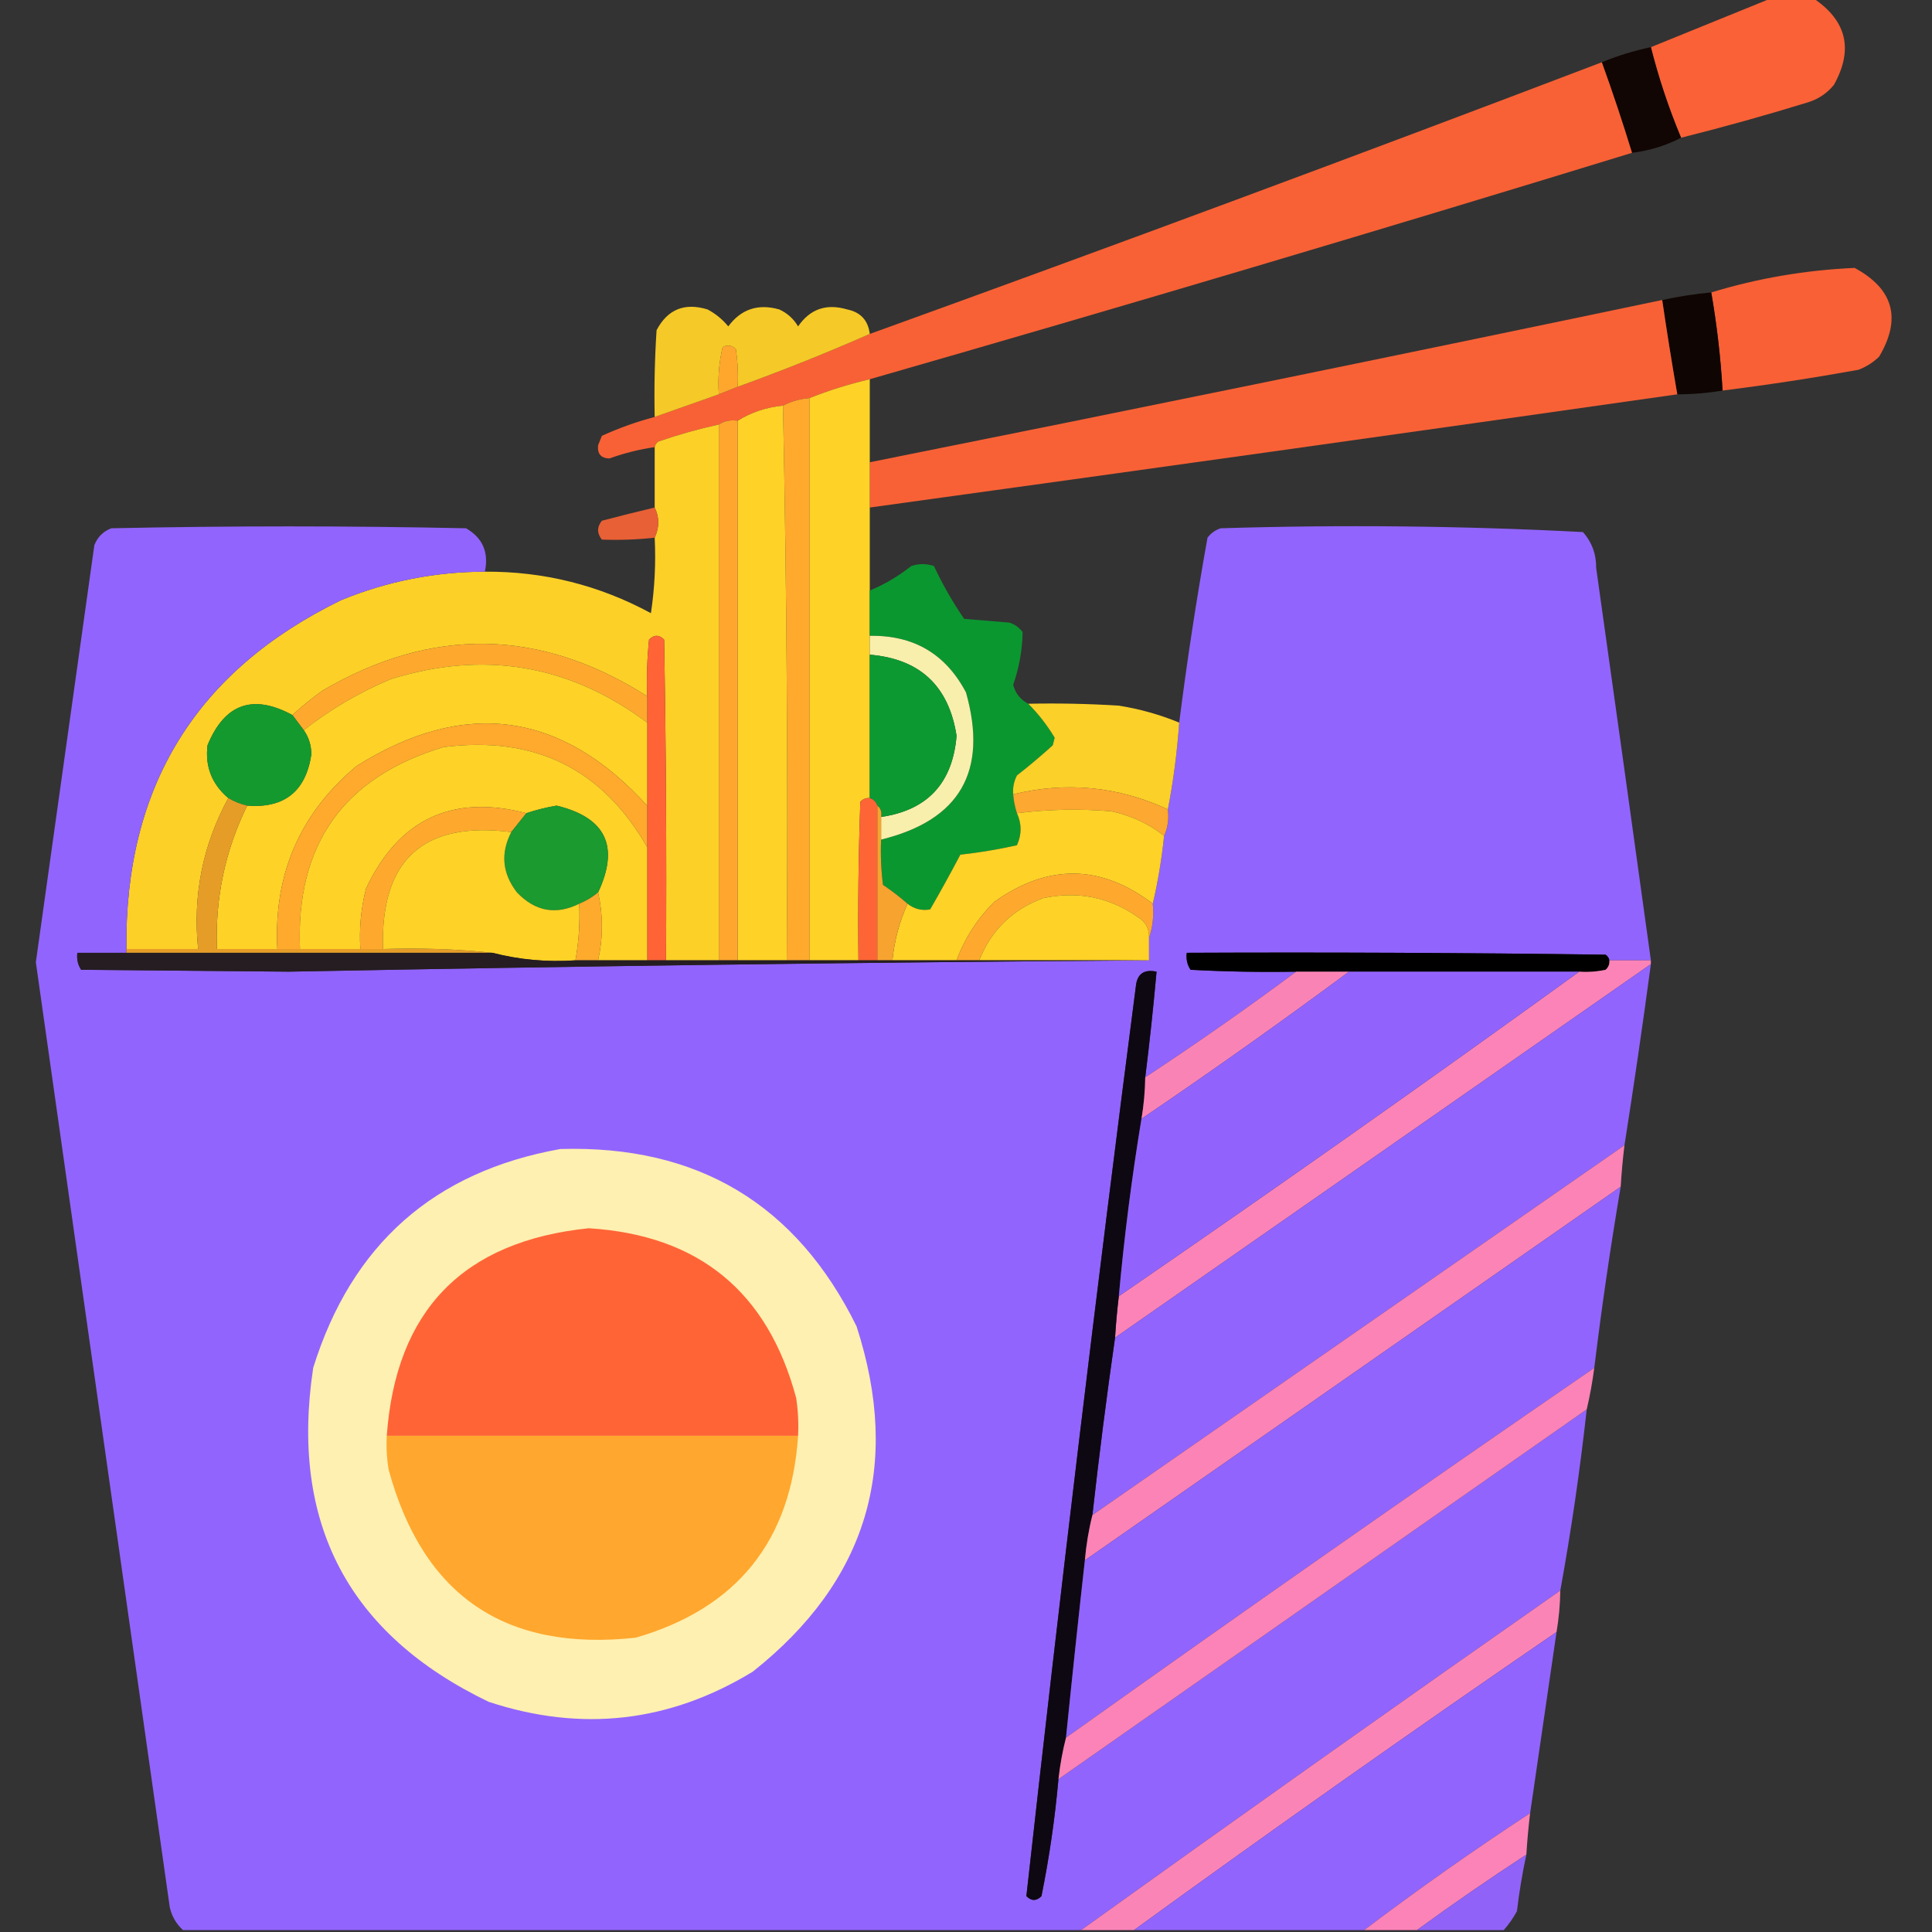 <?xml version="1.0" encoding="UTF-8"?>
<!DOCTYPE svg PUBLIC "-//W3C//DTD SVG 1.1//EN" "http://www.w3.org/Graphics/SVG/1.1/DTD/svg11.dtd">
<svg xmlns="http://www.w3.org/2000/svg" version="1.1" width="512px" height="512px" style="shape-rendering:geometricPrecision; text-rendering:geometricPrecision; image-rendering:optimizeQuality; fill-rule:evenodd; clip-rule:evenodd" xmlns:xlink="http://www.w3.org/1999/xlink">
<rect width="100%" height="100%" fill="#333333" stroke="none"/>
<g><path style="opacity:0.979" fill="#fe6236" d="M 469.5,-0.5 C 473.167,-0.5 476.833,-0.5 480.5,-0.5C 489.405,5.454 491.238,13.12 486,22.5C 484.269,24.617 482.102,26.117 479.5,27C 468.23,30.483 456.897,33.65 445.5,36.5C 442.238,28.715 439.572,20.715 437.5,12.5C 448.167,8.167 458.833,3.833 469.5,-0.5 Z"/></g>
<g><path style="opacity:1" fill="#110603" d="M 437.5,12.5 C 439.572,20.715 442.238,28.715 445.5,36.5C 441.499,38.589 437.165,39.922 432.5,40.5C 430.031,32.426 427.364,24.426 424.5,16.5C 428.702,14.766 433.035,13.433 437.5,12.5 Z"/></g>
<g><path style="opacity:0.971" fill="#fe6336" d="M 424.5,16.5 C 427.364,24.426 430.031,32.426 432.5,40.5C 365.44,61.072 298.106,81.072 230.5,100.5C 224.95,101.796 219.617,103.463 214.5,105.5C 211.933,105.721 209.599,106.388 207.5,107.5C 203.098,107.926 199.098,109.26 195.5,111.5C 193.585,111.216 191.919,111.549 190.5,112.5C 185.097,113.685 179.763,115.185 174.5,117C 173.944,117.383 173.611,117.883 173.5,118.5C 169.414,119.083 165.414,120.083 161.5,121.5C 159.261,121.426 158.261,120.259 158.5,118C 158.833,117.167 159.167,116.333 159.5,115.5C 164.038,113.432 168.705,111.765 173.5,110.5C 179.167,108.5 184.833,106.5 190.5,104.5C 192.167,103.833 193.833,103.167 195.5,102.5C 207.436,98.195 219.102,93.529 230.5,88.5C 295.379,65.06 360.045,41.06 424.5,16.5 Z"/></g>
<g><path style="opacity:0.974" fill="#fe6236" d="M 456.5,103.5 C 455.992,94.771 454.992,86.105 453.5,77.5C 465.811,73.74 478.478,71.573 491.5,71C 501.803,76.578 503.97,84.411 498,94.5C 496.421,96.041 494.587,97.208 492.5,98C 480.552,100.159 468.552,101.993 456.5,103.5 Z"/></g>
<g><path style="opacity:1" fill="#0f0502" d="M 453.5,77.5 C 454.992,86.105 455.992,94.771 456.5,103.5C 452.534,104.162 448.534,104.495 444.5,104.5C 443.081,96.312 441.747,87.979 440.5,79.5C 444.79,78.576 449.124,77.909 453.5,77.5 Z"/></g>
<g><path style="opacity:0.967" fill="#fe6236" d="M 440.5,79.5 C 441.747,87.979 443.081,96.312 444.5,104.5C 373.31,114.651 301.977,124.651 230.5,134.5C 230.5,130.5 230.5,126.5 230.5,122.5C 300.567,108.483 370.567,94.15 440.5,79.5 Z"/></g>
<g><path style="opacity:0.952" fill="#ffd127" d="M 230.5,88.5 C 219.102,93.529 207.436,98.195 195.5,102.5C 195.665,99.15 195.498,95.817 195,92.5C 193.951,91.483 192.784,91.316 191.5,92C 190.536,96.066 190.203,100.233 190.5,104.5C 184.833,106.5 179.167,108.5 173.5,110.5C 173.334,102.826 173.5,95.159 174,87.5C 176.919,81.975 181.419,80.142 187.5,82C 189.624,83.122 191.457,84.622 193,86.5C 196.394,81.918 200.894,80.418 206.5,82C 208.64,82.973 210.307,84.473 211.5,86.5C 214.669,81.882 219.002,80.382 224.5,82C 228.061,82.728 230.061,84.894 230.5,88.5 Z"/></g>
<g><path style="opacity:1" fill="#ffa72d" d="M 195.5,102.5 C 193.833,103.167 192.167,103.833 190.5,104.5C 190.203,100.233 190.536,96.066 191.5,92C 192.784,91.316 193.951,91.483 195,92.5C 195.498,95.817 195.665,99.15 195.5,102.5 Z"/></g>
<g><path style="opacity:0.997" fill="#fed227" d="M 230.5,100.5 C 230.5,107.833 230.5,115.167 230.5,122.5C 230.5,126.5 230.5,130.5 230.5,134.5C 230.5,141.833 230.5,149.167 230.5,156.5C 230.5,160.5 230.5,164.5 230.5,168.5C 230.5,170.167 230.5,171.833 230.5,173.5C 230.5,186.167 230.5,198.833 230.5,211.5C 229.504,211.414 228.671,211.748 228,212.5C 227.5,226.496 227.333,240.496 227.5,254.5C 223.167,254.5 218.833,254.5 214.5,254.5C 214.5,204.833 214.5,155.167 214.5,105.5C 219.617,103.463 224.95,101.796 230.5,100.5 Z"/></g>
<g><path style="opacity:1" fill="#ffa92d" d="M 214.5,105.5 C 214.5,155.167 214.5,204.833 214.5,254.5C 212.5,254.5 210.5,254.5 208.5,254.5C 208.832,205.33 208.499,156.33 207.5,107.5C 209.599,106.388 211.933,105.721 214.5,105.5 Z"/></g>
<g><path style="opacity:1" fill="#ffd227" d="M 207.5,107.5 C 208.499,156.33 208.832,205.33 208.5,254.5C 204.167,254.5 199.833,254.5 195.5,254.5C 195.5,206.833 195.5,159.167 195.5,111.5C 199.098,109.26 203.098,107.926 207.5,107.5 Z"/></g>
<g><path style="opacity:1" fill="#ffa62e" d="M 195.5,111.5 C 195.5,159.167 195.5,206.833 195.5,254.5C 193.833,254.5 192.167,254.5 190.5,254.5C 190.5,207.167 190.5,159.833 190.5,112.5C 191.919,111.549 193.585,111.216 195.5,111.5 Z"/></g>
<g><path style="opacity:0.992" fill="#fed128" d="M 190.5,112.5 C 190.5,159.833 190.5,207.167 190.5,254.5C 185.833,254.5 181.167,254.5 176.5,254.5C 176.667,226.165 176.5,197.831 176,169.5C 174.667,168.167 173.333,168.167 172,169.5C 171.501,174.489 171.334,179.489 171.5,184.5C 143.182,166.502 114.516,166.002 85.5,183C 82.669,185.001 80.003,187.167 77.5,189.5C 67.027,183.82 59.527,186.487 55,197.5C 54.317,203.137 56.15,207.803 60.5,211.5C 53.72,223.964 51.053,237.297 52.5,251.5C 46.167,251.5 39.833,251.5 33.5,251.5C 32.976,208.545 51.976,177.712 90.5,159C 102.675,154.026 115.341,151.526 128.5,151.5C 144.105,151.401 158.771,155.068 172.5,162.5C 173.497,155.866 173.83,149.2 173.5,142.5C 174.767,139.728 174.767,137.061 173.5,134.5C 173.5,129.167 173.5,123.833 173.5,118.5C 173.611,117.883 173.944,117.383 174.5,117C 179.763,115.185 185.097,113.685 190.5,112.5 Z"/></g>
<g><path style="opacity:0.885" fill="#ff6636" d="M 173.5,134.5 C 174.767,137.061 174.767,139.728 173.5,142.5C 168.828,143.003 164.161,143.169 159.5,143C 158.167,141.333 158.167,139.667 159.5,138C 164.187,136.764 168.853,135.598 173.5,134.5 Z"/></g>
<g><path style="opacity:0.997" fill="#9264fe" d="M 128.5,151.5 C 115.341,151.526 102.675,154.026 90.5,159C 51.976,177.712 32.976,208.545 33.5,251.5C 33.5,251.833 33.5,252.167 33.5,252.5C 29.167,252.5 24.833,252.5 20.5,252.5C 20.287,254.144 20.62,255.644 21.5,257C 39.833,257.167 58.167,257.333 76.5,257.5C 152.525,256.05 228.525,255.05 304.5,254.5C 304.5,252.5 304.5,250.5 304.5,248.5C 305.477,245.713 305.81,242.713 305.5,239.5C 306.857,233.69 307.857,227.69 308.5,221.5C 309.468,219.393 309.802,217.059 309.5,214.5C 310.965,206.908 311.965,199.241 312.5,191.5C 314.581,175.098 317.081,158.765 320,142.5C 320.903,141.299 322.069,140.465 323.5,140C 355.586,139.015 387.586,139.348 419.5,141C 421.871,143.674 423.037,146.841 423,150.5C 427.882,185.17 432.715,219.837 437.5,254.5C 433.833,254.5 430.167,254.5 426.5,254.5C 426.389,253.883 426.056,253.383 425.5,253C 388.502,252.5 351.502,252.333 314.5,252.5C 314.286,254.144 314.62,255.644 315.5,257C 324.827,257.5 334.161,257.666 343.5,257.5C 330.466,267.19 317.133,276.523 303.5,285.5C 304.664,276.185 305.664,266.852 306.5,257.5C 303.14,256.79 301.307,258.124 301,261.5C 290.589,341.784 280.923,422.117 272,502.5C 273.333,503.833 274.667,503.833 276,502.5C 278.073,492.247 279.573,481.914 280.5,471.5C 327.167,438.833 373.833,406.167 420.5,373.5C 418.708,389.712 416.375,405.712 413.5,421.5C 370.953,451.267 328.62,481.267 286.5,511.5C 207.167,511.5 127.833,511.5 48.5,511.5C 46.73,509.887 45.564,507.887 45,505.5C 33.167,422 21.333,338.5 9.5,255C 14.667,218.167 19.833,181.333 25,144.5C 25.833,142.333 27.333,140.833 29.5,140C 60.833,139.333 92.167,139.333 123.5,140C 127.907,142.532 129.574,146.365 128.5,151.5 Z"/></g>
<g><path style="opacity:0.983" fill="#0b9930" d="M 272.5,186.5 C 275.169,189.178 277.503,192.178 279.5,195.5C 279.333,196.167 279.167,196.833 279,197.5C 275.926,200.286 272.759,202.952 269.5,205.5C 268.691,207.071 268.357,208.738 268.5,210.5C 268.629,212.216 268.962,213.883 269.5,215.5C 270.786,218.335 270.786,221.168 269.5,224C 264.561,225.107 259.561,225.941 254.5,226.5C 251.925,231.397 249.259,236.23 246.5,241C 244.305,241.409 242.305,240.909 240.5,239.5C 238.492,237.732 236.326,236.066 234,234.5C 233.501,230.514 233.334,226.514 233.5,222.5C 254.397,217.385 261.897,204.385 256,183.5C 250.613,173.292 242.113,168.292 230.5,168.5C 230.5,164.5 230.5,160.5 230.5,156.5C 234.436,154.862 238.103,152.696 241.5,150C 243.5,149.333 245.5,149.333 247.5,150C 249.794,154.888 252.461,159.555 255.5,164C 259.5,164.333 263.5,164.667 267.5,165C 268.931,165.465 270.097,166.299 271,167.5C 270.928,172.243 270.094,176.91 268.5,181.5C 269.095,183.761 270.429,185.428 272.5,186.5 Z"/></g>
<g><path style="opacity:1" fill="#f8efac" d="M 230.5,168.5 C 242.113,168.292 250.613,173.292 256,183.5C 261.897,204.385 254.397,217.385 233.5,222.5C 233.5,220.5 233.5,218.5 233.5,216.5C 245.786,214.71 252.453,207.543 253.5,195C 251.443,181.775 243.777,174.609 230.5,173.5C 230.5,171.833 230.5,170.167 230.5,168.5 Z"/></g>
<g><path style="opacity:1" fill="#ff6336" d="M 176.5,254.5 C 174.833,254.5 173.167,254.5 171.5,254.5C 171.5,244.5 171.5,234.5 171.5,224.5C 171.5,220.833 171.5,217.167 171.5,213.5C 171.5,206.167 171.5,198.833 171.5,191.5C 171.5,189.167 171.5,186.833 171.5,184.5C 171.334,179.489 171.501,174.489 172,169.5C 173.333,168.167 174.667,168.167 176,169.5C 176.5,197.831 176.667,226.165 176.5,254.5 Z"/></g>
<g><path style="opacity:1" fill="#fea92d" d="M 171.5,184.5 C 171.5,186.833 171.5,189.167 171.5,191.5C 150.904,176.123 128.238,172.289 103.5,180C 95.186,183.499 87.519,187.999 80.5,193.5C 79.5,192.167 78.5,190.833 77.5,189.5C 80.003,187.167 82.669,185.001 85.5,183C 114.516,166.002 143.182,166.502 171.5,184.5 Z"/></g>
<g><path style="opacity:1" fill="#0c9932" d="M 230.5,173.5 C 243.777,174.609 251.443,181.775 253.5,195C 252.453,207.543 245.786,214.71 233.5,216.5C 233.737,215.209 233.404,214.209 232.5,213.5C 232.167,212.5 231.5,211.833 230.5,211.5C 230.5,198.833 230.5,186.167 230.5,173.5 Z"/></g>
<g><path style="opacity:1" fill="#fed227" d="M 171.5,191.5 C 171.5,198.833 171.5,206.167 171.5,213.5C 148.808,188.53 123.141,185.03 94.5,203C 79.472,215.554 72.472,231.72 73.5,251.5C 68.167,251.5 62.833,251.5 57.5,251.5C 56.974,238.128 59.641,225.462 65.5,213.5C 75.331,214.25 80.998,209.75 82.5,200C 82.518,197.59 81.851,195.423 80.5,193.5C 87.519,187.999 95.186,183.499 103.5,180C 128.238,172.289 150.904,176.123 171.5,191.5 Z"/></g>
<g><path style="opacity:0.984" fill="#fed228" d="M 272.5,186.5 C 280.507,186.334 288.507,186.5 296.5,187C 302.053,187.887 307.386,189.387 312.5,191.5C 311.965,199.241 310.965,206.908 309.5,214.5C 296.323,208.399 282.656,207.065 268.5,210.5C 268.357,208.738 268.691,207.071 269.5,205.5C 272.759,202.952 275.926,200.286 279,197.5C 279.167,196.833 279.333,196.167 279.5,195.5C 277.503,192.178 275.169,189.178 272.5,186.5 Z"/></g>
<g><path style="opacity:1" fill="#14992f" d="M 77.5,189.5 C 78.5,190.833 79.5,192.167 80.5,193.5C 81.851,195.423 82.518,197.59 82.5,200C 80.998,209.75 75.331,214.25 65.5,213.5C 63.716,213.107 62.05,212.441 60.5,211.5C 56.15,207.803 54.317,203.137 55,197.5C 59.527,186.487 67.027,183.82 77.5,189.5 Z"/></g>
<g><path style="opacity:1" fill="#ffa92d" d="M 171.5,213.5 C 171.5,217.167 171.5,220.833 171.5,224.5C 159.618,203.727 141.618,194.894 117.5,198C 91.014,205.99 78.347,223.823 79.5,251.5C 77.5,251.5 75.5,251.5 73.5,251.5C 72.472,231.72 79.472,215.554 94.5,203C 123.141,185.03 148.808,188.53 171.5,213.5 Z"/></g>
<g><path style="opacity:1" fill="#fed227" d="M 171.5,224.5 C 171.5,234.5 171.5,244.5 171.5,254.5C 167.167,254.5 162.833,254.5 158.5,254.5C 159.833,248.5 159.833,242.5 158.5,236.5C 164.218,224.314 160.551,216.647 147.5,213.5C 144.767,213.968 142.1,214.635 139.5,215.5C 119.821,210.422 105.655,217.089 97,235.5C 95.661,240.736 95.161,246.07 95.5,251.5C 90.167,251.5 84.833,251.5 79.5,251.5C 78.347,223.823 91.014,205.99 117.5,198C 141.618,194.894 159.618,203.727 171.5,224.5 Z"/></g>
<g><path style="opacity:1" fill="#fda830" d="M 309.5,214.5 C 309.802,217.059 309.468,219.393 308.5,221.5C 304.439,218.3 299.772,216.133 294.5,215C 286.139,214.295 277.806,214.462 269.5,215.5C 268.962,213.883 268.629,212.216 268.5,210.5C 282.656,207.065 296.323,208.399 309.5,214.5 Z"/></g>
<g><path style="opacity:1" fill="#e69d28" d="M 60.5,211.5 C 62.05,212.441 63.716,213.107 65.5,213.5C 59.641,225.462 56.974,238.128 57.5,251.5C 62.833,251.5 68.167,251.5 73.5,251.5C 75.5,251.5 77.5,251.5 79.5,251.5C 84.833,251.5 90.167,251.5 95.5,251.5C 97.5,251.5 99.5,251.5 101.5,251.5C 111.348,251.173 121.014,251.506 130.5,252.5C 98.167,252.5 65.833,252.5 33.5,252.5C 33.5,252.167 33.5,251.833 33.5,251.5C 39.833,251.5 46.167,251.5 52.5,251.5C 51.053,237.297 53.72,223.964 60.5,211.5 Z"/></g>
<g><path style="opacity:1" fill="#fe6536" d="M 230.5,211.5 C 231.5,211.833 232.167,212.5 232.5,213.5C 232.5,227.167 232.5,240.833 232.5,254.5C 230.833,254.5 229.167,254.5 227.5,254.5C 227.333,240.496 227.5,226.496 228,212.5C 228.671,211.748 229.504,211.414 230.5,211.5 Z"/></g>
<g><path style="opacity:1" fill="#fea92d" d="M 139.5,215.5 C 138.167,217.167 136.833,218.833 135.5,220.5C 112.118,217.546 100.785,227.88 101.5,251.5C 99.5,251.5 97.5,251.5 95.5,251.5C 95.161,246.07 95.661,240.736 97,235.5C 105.655,217.089 119.821,210.422 139.5,215.5 Z"/></g>
<g><path style="opacity:1" fill="#1a9a2f" d="M 158.5,236.5 C 156.999,237.752 155.332,238.752 153.5,239.5C 147.335,242.555 141.835,241.555 137,236.5C 133.103,231.46 132.603,226.127 135.5,220.5C 136.833,218.833 138.167,217.167 139.5,215.5C 142.1,214.635 144.767,213.968 147.5,213.5C 160.551,216.647 164.218,224.314 158.5,236.5 Z"/></g>
<g><path style="opacity:1" fill="#fed227" d="M 308.5,221.5 C 307.857,227.69 306.857,233.69 305.5,239.5C 291.74,229.023 277.74,228.856 263.5,239C 259.022,243.463 255.689,248.63 253.5,254.5C 247.833,254.5 242.167,254.5 236.5,254.5C 237.023,249.266 238.357,244.266 240.5,239.5C 242.305,240.909 244.305,241.409 246.5,241C 249.259,236.23 251.925,231.397 254.5,226.5C 259.561,225.941 264.561,225.107 269.5,224C 270.786,221.168 270.786,218.335 269.5,215.5C 277.806,214.462 286.139,214.295 294.5,215C 299.772,216.133 304.439,218.3 308.5,221.5 Z"/></g>
<g><path style="opacity:1" fill="#fed227" d="M 135.5,220.5 C 132.603,226.127 133.103,231.46 137,236.5C 141.835,241.555 147.335,242.555 153.5,239.5C 153.726,244.562 153.392,249.562 152.5,254.5C 144.961,255.012 137.628,254.345 130.5,252.5C 121.014,251.506 111.348,251.173 101.5,251.5C 100.785,227.88 112.118,217.546 135.5,220.5 Z"/></g>
<g><path style="opacity:1" fill="#fea92e" d="M 305.5,239.5 C 305.81,242.713 305.477,245.713 304.5,248.5C 304.607,246.097 303.607,244.264 301.5,243C 293.977,237.748 285.644,236.081 276.5,238C 268.369,240.964 262.702,246.464 259.5,254.5C 257.5,254.5 255.5,254.5 253.5,254.5C 255.689,248.63 259.022,243.463 263.5,239C 277.74,228.856 291.74,229.023 305.5,239.5 Z"/></g>
<g><path style="opacity:1" fill="#feaa2d" d="M 158.5,236.5 C 159.833,242.5 159.833,248.5 158.5,254.5C 156.5,254.5 154.5,254.5 152.5,254.5C 153.392,249.562 153.726,244.562 153.5,239.5C 155.332,238.752 156.999,237.752 158.5,236.5 Z"/></g>
<g><path style="opacity:1" fill="#f6a330" d="M 232.5,213.5 C 233.404,214.209 233.737,215.209 233.5,216.5C 233.5,218.5 233.5,220.5 233.5,222.5C 233.334,226.514 233.501,230.514 234,234.5C 236.326,236.066 238.492,237.732 240.5,239.5C 238.357,244.266 237.023,249.266 236.5,254.5C 235.167,254.5 233.833,254.5 232.5,254.5C 232.5,240.833 232.5,227.167 232.5,213.5 Z"/></g>
<g><path style="opacity:1" fill="#fed227" d="M 304.5,248.5 C 304.5,250.5 304.5,252.5 304.5,254.5C 289.5,254.5 274.5,254.5 259.5,254.5C 262.702,246.464 268.369,240.964 276.5,238C 285.644,236.081 293.977,237.748 301.5,243C 303.607,244.264 304.607,246.097 304.5,248.5 Z"/></g>
<g><path style="opacity:1" fill="#251d22" d="M 33.5,252.5 C 65.833,252.5 98.167,252.5 130.5,252.5C 137.628,254.345 144.961,255.012 152.5,254.5C 154.5,254.5 156.5,254.5 158.5,254.5C 162.833,254.5 167.167,254.5 171.5,254.5C 173.167,254.5 174.833,254.5 176.5,254.5C 181.167,254.5 185.833,254.5 190.5,254.5C 192.167,254.5 193.833,254.5 195.5,254.5C 199.833,254.5 204.167,254.5 208.5,254.5C 210.5,254.5 212.5,254.5 214.5,254.5C 218.833,254.5 223.167,254.5 227.5,254.5C 229.167,254.5 230.833,254.5 232.5,254.5C 233.833,254.5 235.167,254.5 236.5,254.5C 242.167,254.5 247.833,254.5 253.5,254.5C 255.5,254.5 257.5,254.5 259.5,254.5C 274.5,254.5 289.5,254.5 304.5,254.5C 228.525,255.05 152.525,256.05 76.5,257.5C 58.167,257.333 39.833,257.167 21.5,257C 20.62,255.644 20.287,254.144 20.5,252.5C 24.833,252.5 29.167,252.5 33.5,252.5 Z"/></g>
<g><path style="opacity:1" fill="#000000" d="M 426.5,254.5 C 426.586,255.496 426.252,256.329 425.5,257C 423.19,257.497 420.857,257.663 418.5,257.5C 398.167,257.5 377.833,257.5 357.5,257.5C 352.833,257.5 348.167,257.5 343.5,257.5C 334.161,257.666 324.827,257.5 315.5,257C 314.62,255.644 314.286,254.144 314.5,252.5C 351.502,252.333 388.502,252.5 425.5,253C 426.056,253.383 426.389,253.883 426.5,254.5 Z"/></g>
<g><path style="opacity:1" fill="#fb83b7" d="M 426.5,254.5 C 430.167,254.5 433.833,254.5 437.5,254.5C 437.5,254.833 437.5,255.167 437.5,255.5C 390.167,288.5 342.833,321.5 295.5,354.5C 295.724,350.821 296.058,347.154 296.5,343.5C 337.526,315.322 378.192,286.656 418.5,257.5C 420.857,257.663 423.19,257.497 425.5,257C 426.252,256.329 426.586,255.496 426.5,254.5 Z"/></g>
<g><path style="opacity:0.997" fill="#9264fe" d="M 437.5,255.5 C 435.352,271.539 433.018,287.539 430.5,303.5C 383.5,336.167 336.5,368.833 289.5,401.5C 291.259,385.76 293.259,370.093 295.5,354.5C 342.833,321.5 390.167,288.5 437.5,255.5 Z"/></g>
<g><path style="opacity:1" fill="#0e0813" d="M 303.5,285.5 C 303.448,289.198 303.114,292.865 302.5,296.5C 299.931,312.052 297.931,327.719 296.5,343.5C 296.058,347.154 295.724,350.821 295.5,354.5C 293.259,370.093 291.259,385.76 289.5,401.5C 288.514,405.443 287.848,409.443 287.5,413.5C 285.751,429.158 284.084,444.825 282.5,460.5C 281.598,463.997 280.931,467.663 280.5,471.5C 279.573,481.914 278.073,492.247 276,502.5C 274.667,503.833 273.333,503.833 272,502.5C 280.923,422.117 290.589,341.784 301,261.5C 301.307,258.124 303.14,256.79 306.5,257.5C 305.664,266.852 304.664,276.185 303.5,285.5 Z"/></g>
<g><path style="opacity:1" fill="#fa83b6" d="M 343.5,257.5 C 348.167,257.5 352.833,257.5 357.5,257.5C 339.468,270.856 321.134,283.856 302.5,296.5C 303.114,292.865 303.448,289.198 303.5,285.5C 317.133,276.523 330.466,267.19 343.5,257.5 Z"/></g>
<g><path style="opacity:1" fill="#9263fc" d="M 357.5,257.5 C 377.833,257.5 398.167,257.5 418.5,257.5C 378.192,286.656 337.526,315.322 296.5,343.5C 297.931,327.719 299.931,312.052 302.5,296.5C 321.134,283.856 339.468,270.856 357.5,257.5 Z"/></g>
<g><path style="opacity:1" fill="#fb83b6" d="M 430.5,303.5 C 430.058,307.154 429.724,310.821 429.5,314.5C 382.185,347.475 334.851,380.475 287.5,413.5C 287.848,409.443 288.514,405.443 289.5,401.5C 336.5,368.833 383.5,336.167 430.5,303.5 Z"/></g>
<g><path style="opacity:1" fill="#fef0b0" d="M 148.5,304.5 C 184.874,303.426 211.041,319.093 227,351.5C 238.968,388.48 229.801,418.98 199.5,443C 177.446,456.45 154.113,459.116 129.5,451C 92.295,433.096 76.795,403.596 83,362.5C 93.17,329.822 115.003,310.488 148.5,304.5 Z"/></g>
<g><path style="opacity:0.998" fill="#9264fe" d="M 429.5,314.5 C 426.799,330.408 424.465,346.408 422.5,362.5C 375.575,394.752 328.908,427.419 282.5,460.5C 284.084,444.825 285.751,429.158 287.5,413.5C 334.851,380.475 382.185,347.475 429.5,314.5 Z"/></g>
<g><path style="opacity:1" fill="#ff6437" d="M 211.5,380.5 C 175.167,380.5 138.833,380.5 102.5,380.5C 104.901,347.264 122.735,328.931 156,325.5C 185.12,327.284 203.453,342.284 211,370.5C 211.498,373.817 211.665,377.15 211.5,380.5 Z"/></g>
<g><path style="opacity:1" fill="#fb83b7" d="M 422.5,362.5 C 422.016,366.232 421.349,369.899 420.5,373.5C 373.833,406.167 327.167,438.833 280.5,471.5C 280.931,467.663 281.598,463.997 282.5,460.5C 328.908,427.419 375.575,394.752 422.5,362.5 Z"/></g>
<g><path style="opacity:1" fill="#ffa72e" d="M 102.5,380.5 C 138.833,380.5 175.167,380.5 211.5,380.5C 209.65,408.366 195.317,426.2 168.5,434C 133.955,437.778 112.122,422.945 103,389.5C 102.502,386.518 102.335,383.518 102.5,380.5 Z"/></g>
<g><path style="opacity:1" fill="#fb84b7" d="M 413.5,421.5 C 413.448,425.198 413.114,428.865 412.5,432.5C 374.778,458.354 337.445,484.687 300.5,511.5C 295.833,511.5 291.167,511.5 286.5,511.5C 328.62,481.267 370.953,451.267 413.5,421.5 Z"/></g>
<g><path style="opacity:0.997" fill="#9264fe" d="M 412.5,432.5 C 410.166,448.509 407.832,464.509 405.5,480.5C 390.474,490.344 375.808,500.678 361.5,511.5C 341.167,511.5 320.833,511.5 300.5,511.5C 337.445,484.687 374.778,458.354 412.5,432.5 Z"/></g>
<g><path style="opacity:1" fill="#fb83b7" d="M 405.5,480.5 C 405.058,484.154 404.724,487.821 404.5,491.5C 394.651,497.923 384.984,504.589 375.5,511.5C 370.833,511.5 366.167,511.5 361.5,511.5C 375.808,500.678 390.474,490.344 405.5,480.5 Z"/></g>
<g><path style="opacity:0.97" fill="#9464fd" d="M 404.5,491.5 C 403.44,496.415 402.606,501.415 402,506.5C 401.003,508.323 399.836,509.99 398.5,511.5C 390.833,511.5 383.167,511.5 375.5,511.5C 384.984,504.589 394.651,497.923 404.5,491.5 Z"/></g>
</svg>
